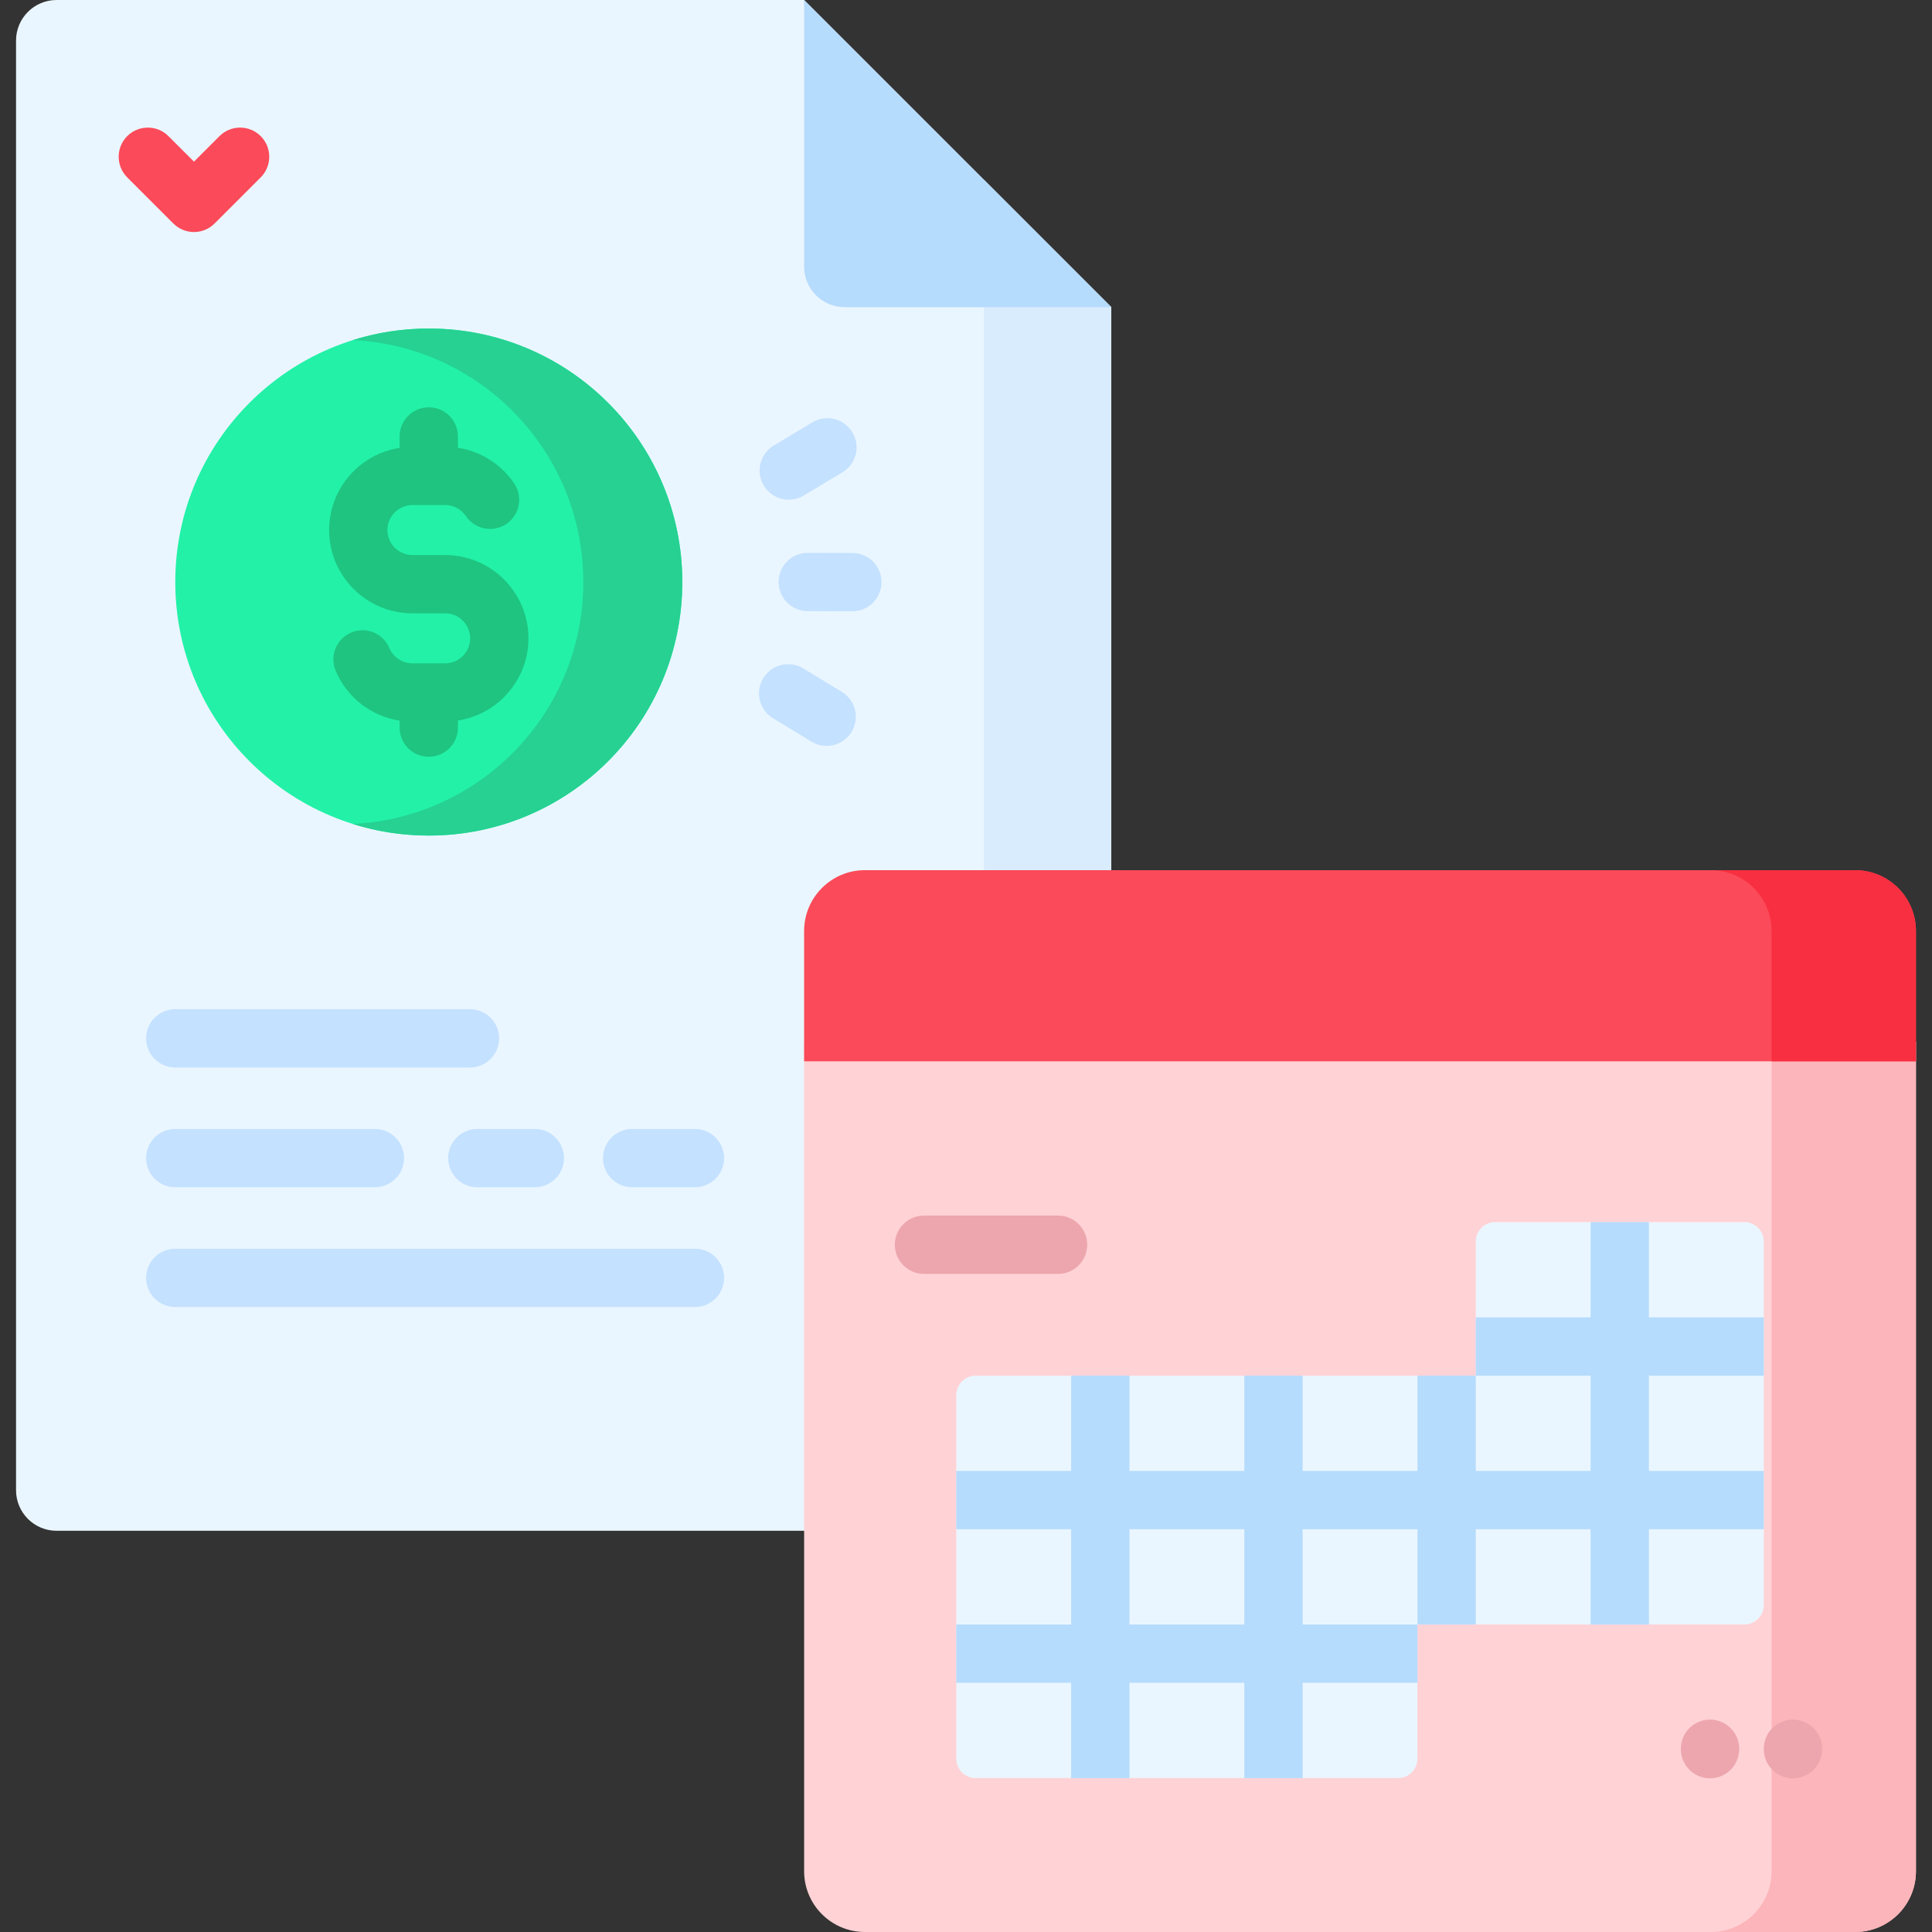 <svg id="Capa_1" enable-background="new 0 0 512 512" height="512" viewBox="0 0 512 512" width="512" xmlns="http://www.w3.org/2000/svg"><rect x="0" y="0" width="512" height="512" fill="#333333" stroke="none"/><g><g><g><g><g><g><g><g><g><g><g><path d="m294.503 81.402v313.529c0 5.932-4.819 10.742-10.742 10.742h-268.767c-5.923 0-10.742-4.81-10.742-10.742v-384.189c0-5.932 4.819-10.742 10.742-10.742h198.107z" fill="#eaf6ff"/><path d="m294.503 81.402v313.529c0 5.932-4.819 10.742-10.742 10.742h-33.747c5.932 0 10.742-4.81 10.742-10.742v-347.276z" fill="#d9ecfd"/></g></g><path d="m213.101 70.66v-70.66l81.402 81.402h-70.66c-5.924 0-10.742-4.81-10.742-10.742z" fill="#b5dbfd"/></g></g></g><g><path d="m51.404 61.493c-1.977 0-3.955-.755-5.463-2.263l-12.225-12.223c-3.018-3.017-3.018-7.909-.001-10.927 3.018-3.018 7.91-3.017 10.927-.001l6.762 6.761 6.76-6.761c3.018-3.016 7.909-3.016 10.928 0 3.017 3.018 3.017 7.909 0 10.928l-12.225 12.223c-1.509 1.508-3.487 2.263-5.463 2.263z" fill="#fb4a59"/></g></g></g></g></g><g><g><g><g><circle cx="113.633" cy="154.245" fill="#23f1a8" r="67.183"/><path d="m180.816 154.248c0 37.104-30.081 67.186-67.186 67.186-7.023 0-13.799-1.073-20.162-3.075 34.029-1.61 61.113-29.69 61.113-64.11 0-34.409-27.073-62.489-61.08-64.121 6.363-1.99 13.117-3.064 20.129-3.064 37.105-.002 67.186 30.079 67.186 67.184z" fill="#26d192"/><path d="m140.046 169.163c0-12.171-9.902-22.073-22.074-22.073h-8.678c-3.651 0-6.621-2.971-6.621-6.622s2.97-6.621 6.621-6.621h8.678c2.203 0 4.258 1.094 5.495 2.925 2.388 3.536 7.191 4.465 10.727 2.077s4.466-7.191 2.077-10.727c-3.473-5.141-8.891-8.524-14.912-9.456v-3.003c0-4.268-3.459-7.726-7.726-7.726-4.268 0-7.726 3.459-7.726 7.726v3.02c-10.565 1.638-18.686 10.769-18.686 21.786 0 12.172 9.902 22.074 22.073 22.074h8.678c3.651 0 6.622 2.97 6.622 6.621s-2.971 6.621-6.622 6.621h-8.678c-2.668 0-5.063-1.589-6.104-4.046-1.663-3.932-6.197-5.768-10.126-4.106-3.93 1.662-5.769 6.196-4.106 10.126 3.017 7.132 9.462 12.062 16.948 13.216v1.854c0 4.268 3.459 7.726 7.726 7.726 4.268 0 7.726-3.459 7.726-7.726v-1.879c10.567-1.64 18.688-10.771 18.688-21.787z" fill="#1ec480"/></g><g><g id="XMLID_961_"><path d="m225.881 161.994c-.008 0-.015 0-.023 0l-11.819-.035c-4.267-.013-7.716-3.482-7.703-7.749.013-4.259 3.47-7.703 7.726-7.703h.023l11.819.035c4.267.013 7.716 3.482 7.703 7.749-.012 4.258-3.469 7.703-7.726 7.703z" fill="#c4e1ff"/></g><g id="XMLID_959_"><path d="m209.032 132.419c-2.627 0-5.187-1.34-6.636-3.758-2.192-3.66-1.002-8.405 2.659-10.599l10.253-6.141c3.659-2.192 8.404-1.002 10.599 2.659 2.192 3.66 1.002 8.405-2.659 10.599l-10.253 6.141c-1.242.744-2.612 1.099-3.963 1.099z" fill="#c4e1ff"/></g><g id="XMLID_957_"><path d="m219.076 197.672c-1.366 0-2.748-.362-4.002-1.123l-10.218-6.202c-3.648-2.214-4.81-6.966-2.596-10.614s6.965-4.81 10.614-2.596l10.218 6.202c3.648 2.214 4.81 6.966 2.596 10.614-1.454 2.395-4.002 3.719-6.612 3.719z" fill="#c4e1ff"/></g></g></g></g><g><g><path d="m124.548 282.9h-78.098c-4.268 0-7.726-3.459-7.726-7.726s3.459-7.726 7.726-7.726h78.099c4.268 0 7.726 3.459 7.726 7.726s-3.459 7.726-7.727 7.726z" fill="#c4e1ff"/></g><g><path d="m184.163 314.639h-16.637c-4.268 0-7.726-3.459-7.726-7.726s3.459-7.726 7.726-7.726h16.637c4.268 0 7.726 3.459 7.726 7.726s-3.458 7.726-7.726 7.726z" fill="#c4e1ff"/></g><g><g><path d="m99.35 314.639h-52.9c-4.268 0-7.726-3.459-7.726-7.726s3.459-7.726 7.726-7.726h52.9c4.268 0 7.726 3.459 7.726 7.726s-3.458 7.726-7.726 7.726z" fill="#c4e1ff"/></g><g><path d="m141.74 314.639h-15.246c-4.268 0-7.726-3.459-7.726-7.726s3.459-7.726 7.726-7.726h15.246c4.268 0 7.726 3.459 7.726 7.726s-3.459 7.726-7.726 7.726z" fill="#c4e1ff"/></g><g><path d="m184.163 346.376h-137.713c-4.268 0-7.726-3.459-7.726-7.726s3.459-7.726 7.726-7.726h137.713c4.268 0 7.726 3.459 7.726 7.726s-3.458 7.726-7.726 7.726z" fill="#c4e1ff"/></g></g></g></g></g><g><g><path d="m507.746 276.109v219.779c0 8.901-7.211 16.112-16.112 16.112h-262.419c-8.901 0-16.112-7.211-16.112-16.112v-219.779z" fill="#ffd2d6"/><path d="m507.746 276.109v219.779c0 8.891-7.222 16.112-16.112 16.112h-38.261c8.89 0 16.112-7.222 16.112-16.112v-219.779z" fill="#fcb5ba"/><path d="m507.748 246.719v34.544h-294.646v-34.544c0-8.896 7.21-16.117 16.117-16.117h262.412c8.896 0 16.117 7.221 16.117 16.117z" fill="#fb4a59"/><path d="m507.748 246.719v34.544h-38.261v-34.544c0-8.896-7.22-16.117-16.117-16.117h38.261c8.896 0 16.117 7.221 16.117 16.117z" fill="#f82f40"/></g><path d="m258.578 471.216h111.914c2.845 0 5.151-2.306 5.151-5.151v-35.55h86.628c2.845 0 5.151-2.306 5.151-5.151v-96.348c0-2.845-2.306-5.151-5.151-5.151h-66.024c-2.845 0-5.151 2.306-5.151 5.151v35.55h-132.518c-2.845 0-5.151 2.306-5.151 5.151v96.348c0 2.845 2.306 5.151 5.151 5.151z" fill="#eaf6ff"/><path d="m467.424 364.571v-15.453h-30.442v-24.735c0-.175-.01-.35-.031-.515h-15.391c-.021.165-.031.34-.031.515v24.735h-30.431v15.453h30.431v25.239h-30.431v-25.239h-15.453v25.239h-30.442v-25.239h-15.453v25.239h-30.432v-25.239h-15.453v25.239h-30.442v15.453h30.442v25.25h-30.442v15.453h30.442v25.25h15.453v-25.25h30.432v25.25h15.453v-25.25h30.442v-15.453h-30.442v-25.25h30.442v25.25h15.453v-25.25h30.431v25.25h15.453v-25.25h30.442v-15.453h-30.442v-25.239zm-137.673 65.942h-30.432v-25.25h30.432z" fill="#b5dbfd"/><g><path d="m280.396 337.596h-35.529c-4.268 0-7.726-3.459-7.726-7.726 0-4.268 3.459-7.726 7.726-7.726h35.529c4.268 0 7.726 3.459 7.726 7.726s-3.459 7.726-7.726 7.726z" fill="#eda6ad"/></g><g id="XMLID_970_"><path d="m475.149 471.272c-4.268 0-7.726-3.459-7.726-7.726v-.112c0-4.268 3.459-7.726 7.726-7.726s7.726 3.459 7.726 7.726v.112c0 4.267-3.458 7.726-7.726 7.726z" fill="#eda6ad"/></g><g id="XMLID_971_"><path d="m453.172 471.272c-4.268 0-7.726-3.459-7.726-7.726v-.112c0-4.268 3.459-7.726 7.726-7.726s7.726 3.459 7.726 7.726v.112c.001 4.267-3.458 7.726-7.726 7.726z" fill="#eda6ad"/></g></g></g></svg>